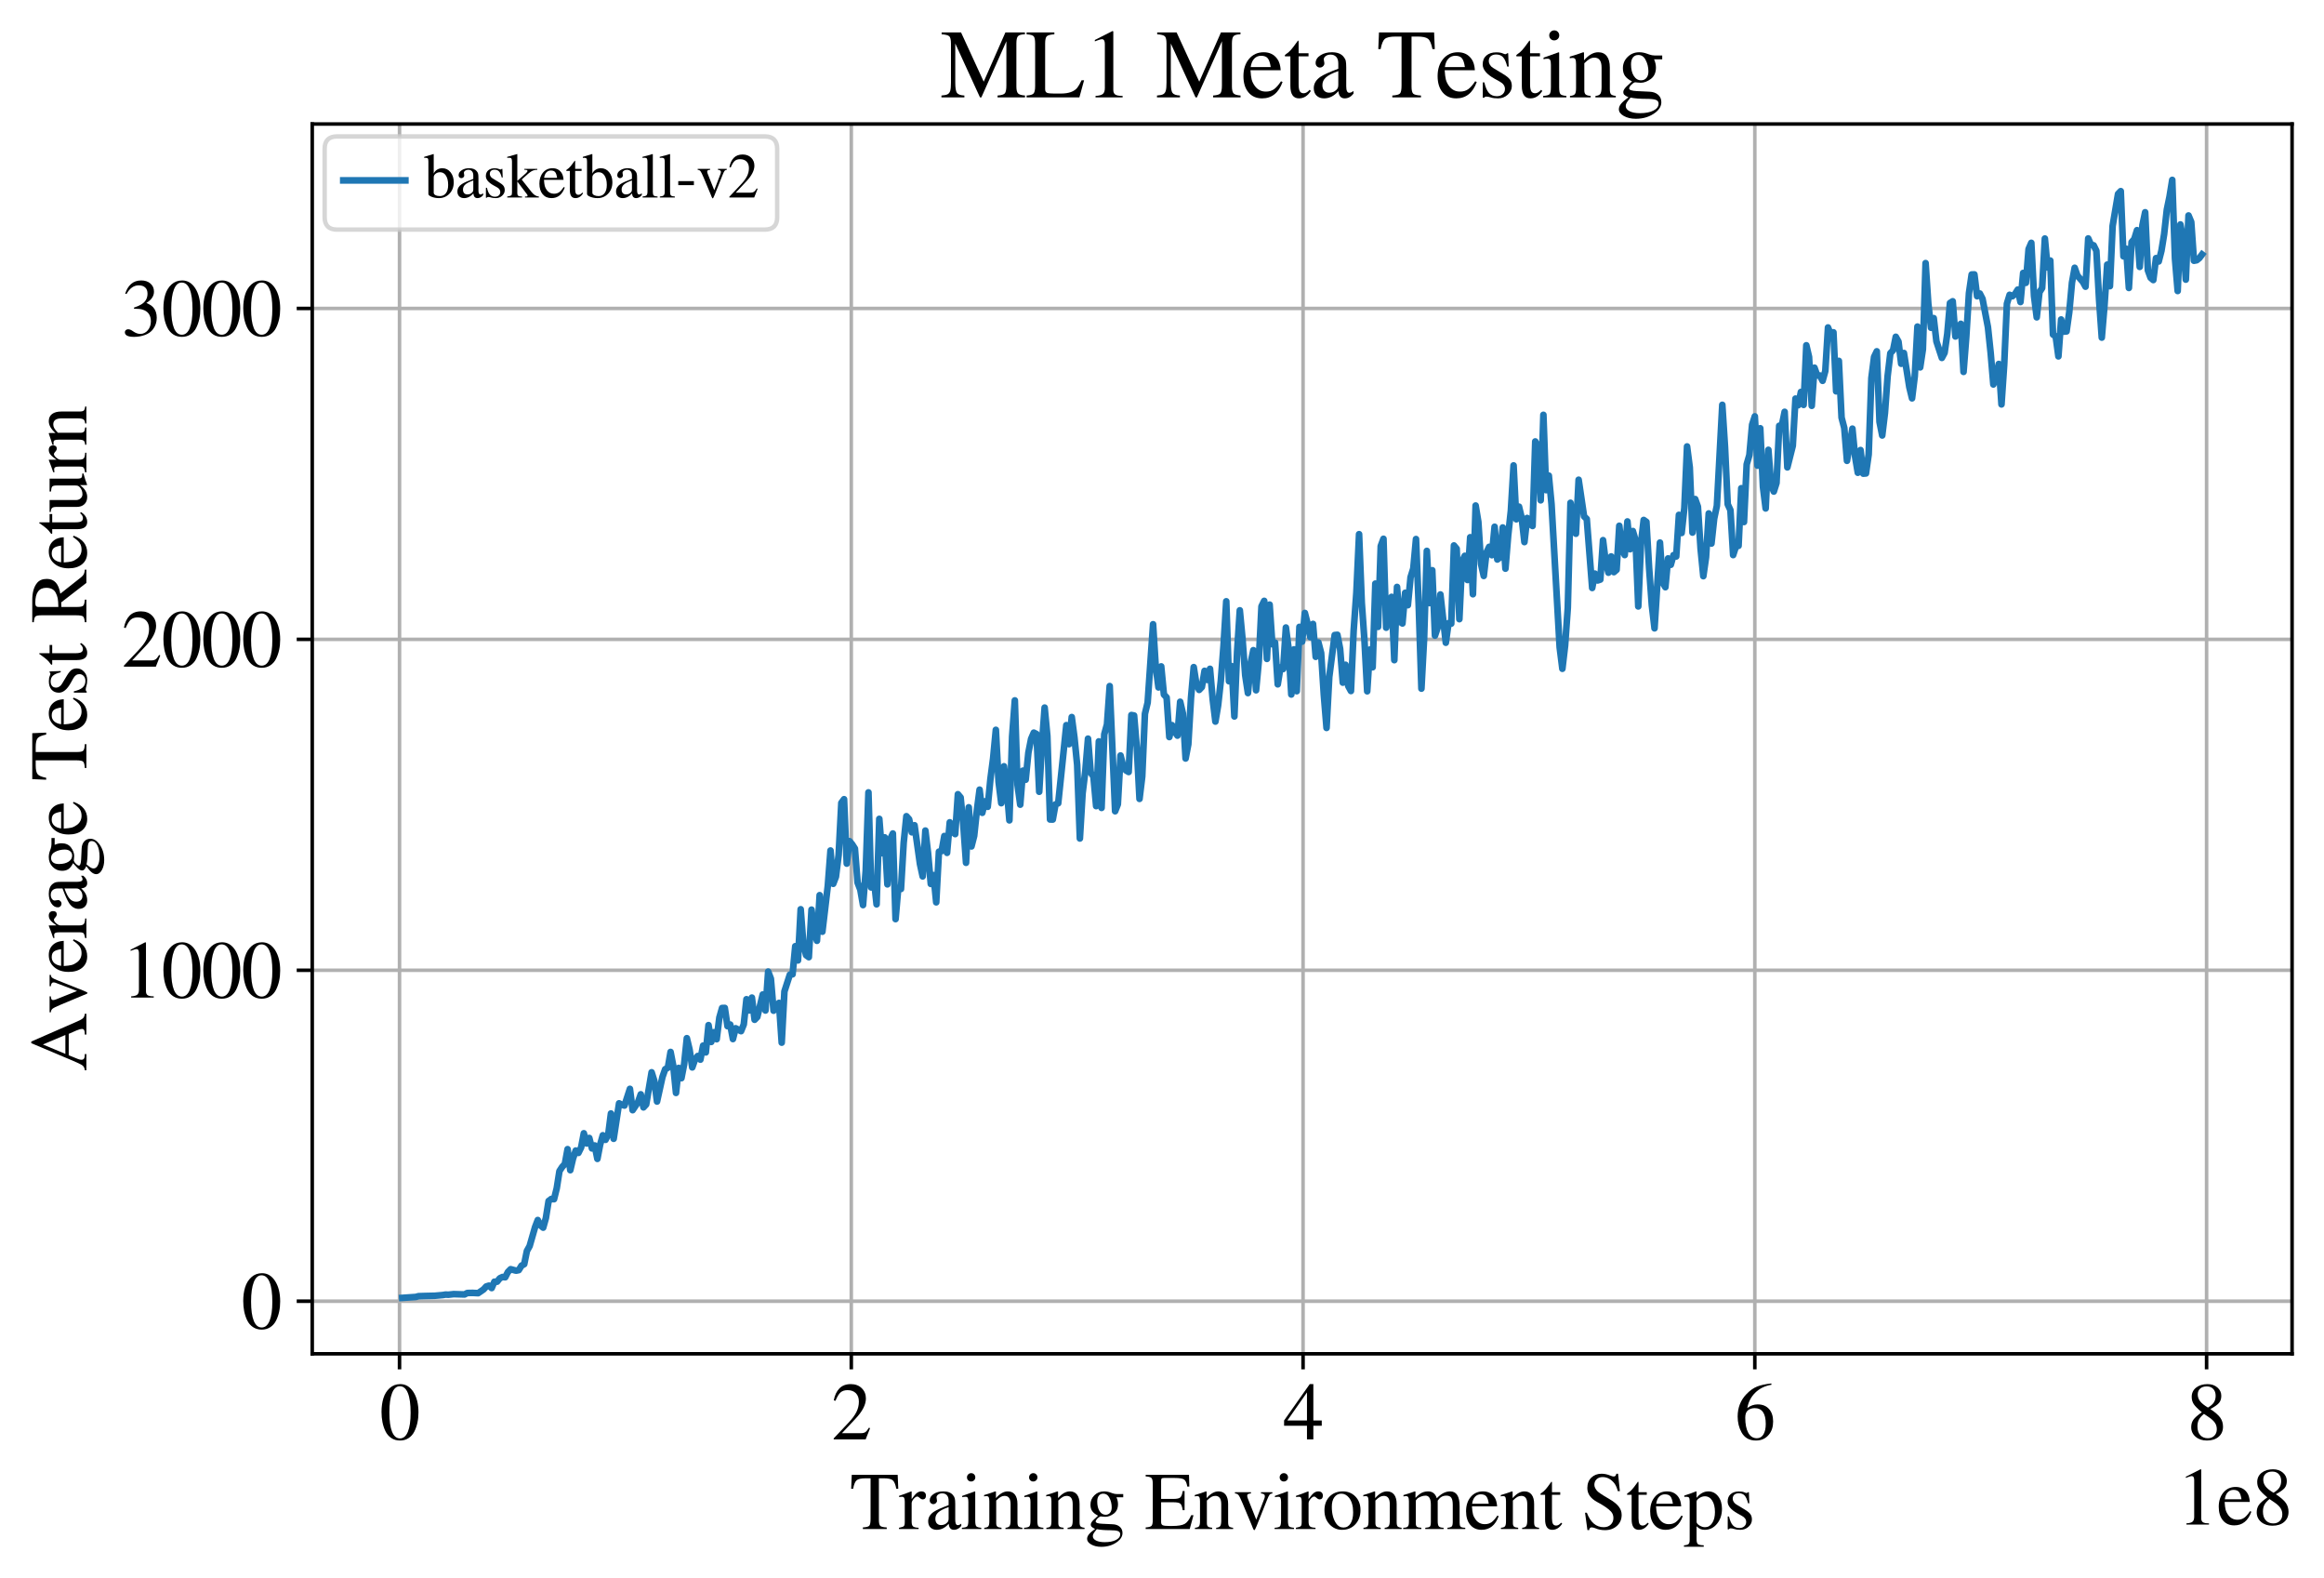<?xml version="1.0" encoding="utf-8" standalone="no"?>
<!DOCTYPE svg PUBLIC "-//W3C//DTD SVG 1.1//EN"
  "http://www.w3.org/Graphics/SVG/1.1/DTD/svg11.dtd">
<svg xmlns:xlink="http://www.w3.org/1999/xlink" width="524pt" height="355.769pt" viewBox="0 0 524 355.769" xmlns="http://www.w3.org/2000/svg" version="1.1">
 <defs>
  <style type="text/css">*{stroke-linejoin: round; stroke-linecap: butt}</style>
 </defs>
 <g id="figure_1">
  <g id="patch_1">
   <path d="M 0 355.769 
L 524 355.769 
L 524 0 
L 0 0 
z
" style="fill: #ffffff"/>
  </g>
  <g id="axes_1">
   <g id="patch_2">
    <path d="M 70.4 305.152 
L 516.8 305.152 
L 516.8 27.952 
L 70.4 27.952 
z
" style="fill: #ffffff"/>
   </g>
   <g id="matplotlib.axis_1">
    <g id="xtick_1">
     <g id="line2d_1">
      <path d="M 90.08 305.152 
L 90.08 27.952 
" clip-path="url(#p777e9ddb06)" style="fill: none; stroke: #b0b0b0; stroke-width: 0.8; stroke-linecap: square"/>
     </g>
     <g id="line2d_2">
      <defs>
       <path id="m7e230e35c8" d="M 0 0 
L 0 3.5 
" style="stroke: #000000; stroke-width: 0.8"/>
      </defs>
      <g>
       <use xlink:href="#m7e230e35c8" x="90.08" y="305.152" style="stroke: #000000; stroke-width: 0.8"/>
      </g>
     </g>
     <g id="text_1">
      <!-- 0 -->
      <g transform="translate(85.58 324.446)scale(0.18 -0.18)">
       <defs>
        <path id="STIXGeneral-Regular-30" d="M 3046 2112 
Q 3046 1683 2963 1302 
Q 2880 922 2717 602 
Q 2554 282 2266 96 
Q 1978 -90 1600 -90 
Q 1210 -90 915 108 
Q 621 307 461 640 
Q 301 973 227 1350 
Q 154 1728 154 2150 
Q 154 2746 301 3222 
Q 448 3699 790 4012 
Q 1133 4326 1626 4326 
Q 2253 4326 2649 3712 
Q 3046 3098 3046 2112 
z
M 2432 2080 
Q 2432 3091 2217 3625 
Q 2003 4160 1587 4160 
Q 1190 4160 979 3622 
Q 768 3085 768 2106 
Q 768 1120 979 598 
Q 1190 77 1600 77 
Q 2003 77 2217 598 
Q 2432 1120 2432 2080 
z
" transform="scale(0.016)"/>
       </defs>
       <use xlink:href="#STIXGeneral-Regular-30"/>
      </g>
     </g>
    </g>
    <g id="xtick_2">
     <g id="line2d_3">
      <path d="M 191.942 305.152 
L 191.942 27.952 
" clip-path="url(#p777e9ddb06)" style="fill: none; stroke: #b0b0b0; stroke-width: 0.8; stroke-linecap: square"/>
     </g>
     <g id="line2d_4">
      <g>
       <use xlink:href="#m7e230e35c8" x="191.942" y="305.152" style="stroke: #000000; stroke-width: 0.8"/>
      </g>
     </g>
     <g id="text_2">
      <!-- 2 -->
      <g transform="translate(187.442 324.446)scale(0.18 -0.18)">
       <defs>
        <path id="STIXGeneral-Regular-32" d="M 3034 877 
L 2688 0 
L 186 0 
L 186 77 
L 1325 1286 
Q 1773 1754 1965 2144 
Q 2157 2534 2157 2950 
Q 2157 3379 1920 3616 
Q 1683 3853 1267 3853 
Q 922 3853 720 3673 
Q 518 3494 326 3021 
L 192 3053 
Q 301 3648 630 3987 
Q 960 4326 1523 4326 
Q 2054 4326 2380 4006 
Q 2707 3686 2707 3200 
Q 2707 2477 1888 1613 
L 832 486 
L 2330 486 
Q 2541 486 2665 569 
Q 2790 653 2944 915 
L 3034 877 
z
" transform="scale(0.016)"/>
       </defs>
       <use xlink:href="#STIXGeneral-Regular-32"/>
      </g>
     </g>
    </g>
    <g id="xtick_3">
     <g id="line2d_5">
      <path d="M 293.804 305.152 
L 293.804 27.952 
" clip-path="url(#p777e9ddb06)" style="fill: none; stroke: #b0b0b0; stroke-width: 0.8; stroke-linecap: square"/>
     </g>
     <g id="line2d_6">
      <g>
       <use xlink:href="#m7e230e35c8" x="293.804" y="305.152" style="stroke: #000000; stroke-width: 0.8"/>
      </g>
     </g>
     <g id="text_3">
      <!-- 4 -->
      <g transform="translate(289.304 324.446)scale(0.18 -0.18)">
       <defs>
        <path id="STIXGeneral-Regular-34" d="M 3027 1069 
L 2368 1069 
L 2368 0 
L 1869 0 
L 1869 1069 
L 77 1069 
L 77 1478 
L 2086 4326 
L 2368 4326 
L 2368 1478 
L 3027 1478 
L 3027 1069 
z
M 1869 1478 
L 1869 3674 
L 333 1478 
L 1869 1478 
z
" transform="scale(0.016)"/>
       </defs>
       <use xlink:href="#STIXGeneral-Regular-34"/>
      </g>
     </g>
    </g>
    <g id="xtick_4">
     <g id="line2d_7">
      <path d="M 395.666 305.152 
L 395.666 27.952 
" clip-path="url(#p777e9ddb06)" style="fill: none; stroke: #b0b0b0; stroke-width: 0.8; stroke-linecap: square"/>
     </g>
     <g id="line2d_8">
      <g>
       <use xlink:href="#m7e230e35c8" x="395.666" y="305.152" style="stroke: #000000; stroke-width: 0.8"/>
      </g>
     </g>
     <g id="text_4">
      <!-- 6 -->
      <g transform="translate(391.166 324.446)scale(0.18 -0.18)">
       <defs>
        <path id="STIXGeneral-Regular-36" d="M 2854 4378 
L 2867 4275 
Q 2112 4154 1606 3664 
Q 1101 3174 973 2451 
Q 1344 2739 1786 2739 
Q 2349 2739 2672 2380 
Q 2995 2022 2995 1402 
Q 2995 774 2669 378 
Q 2291 -90 1651 -90 
Q 870 -90 518 557 
Q 218 1107 218 1786 
Q 218 2835 915 3552 
Q 1312 3962 1731 4131 
Q 2150 4301 2854 4378 
z
M 2419 1203 
Q 2419 2445 1555 2445 
Q 1235 2445 1024 2275 
Q 813 2106 813 1702 
Q 813 954 1046 522 
Q 1280 90 1722 90 
Q 2061 90 2240 394 
Q 2419 698 2419 1203 
z
" transform="scale(0.016)"/>
       </defs>
       <use xlink:href="#STIXGeneral-Regular-36"/>
      </g>
     </g>
    </g>
    <g id="xtick_5">
     <g id="line2d_9">
      <path d="M 497.528 305.152 
L 497.528 27.952 
" clip-path="url(#p777e9ddb06)" style="fill: none; stroke: #b0b0b0; stroke-width: 0.8; stroke-linecap: square"/>
     </g>
     <g id="line2d_10">
      <g>
       <use xlink:href="#m7e230e35c8" x="497.528" y="305.152" style="stroke: #000000; stroke-width: 0.8"/>
      </g>
     </g>
     <g id="text_5">
      <!-- 8 -->
      <g transform="translate(493.028 324.446)scale(0.18 -0.18)">
       <defs>
        <path id="STIXGeneral-Regular-38" d="M 2848 992 
Q 2848 499 2505 204 
Q 2163 -90 1587 -90 
Q 1050 -90 704 204 
Q 358 499 358 954 
Q 358 1293 524 1533 
Q 691 1773 1190 2125 
Q 710 2522 553 2765 
Q 397 3008 397 3328 
Q 397 3782 745 4054 
Q 1094 4326 1638 4326 
Q 2106 4326 2410 4060 
Q 2714 3795 2714 3411 
Q 2714 3059 2531 2848 
Q 2349 2637 1856 2374 
Q 2432 1990 2640 1689 
Q 2848 1389 2848 992 
z
M 2272 3411 
Q 2272 3744 2086 3945 
Q 1901 4147 1574 4147 
Q 1248 4147 1059 3977 
Q 870 3808 870 3513 
Q 870 3219 1059 2979 
Q 1248 2739 1670 2490 
Q 1997 2682 2134 2896 
Q 2272 3110 2272 3411 
z
M 1734 1741 
L 1357 1997 
Q 1075 1766 960 1545 
Q 845 1325 845 1011 
Q 845 576 1065 333 
Q 1286 90 1658 90 
Q 1971 90 2166 285 
Q 2362 480 2362 794 
Q 2362 1082 2214 1299 
Q 2067 1517 1734 1741 
z
" transform="scale(0.016)"/>
       </defs>
       <use xlink:href="#STIXGeneral-Regular-38"/>
      </g>
     </g>
    </g>
    <g id="text_6">
     <!-- Training Environment Steps -->
     <g transform="translate(191.605 344.646)scale(0.18 -0.18)">
      <defs>
       <path id="STIXGeneral-Regular-54" d="M 3795 3149 
L 3642 3149 
Q 3539 3674 3353 3821 
Q 3168 3968 2656 3968 
L 2278 3968 
L 2278 710 
Q 2278 346 2387 243 
Q 2496 141 2893 122 
L 2893 0 
L 1024 0 
L 1024 122 
Q 1427 147 1526 256 
Q 1626 365 1626 787 
L 1626 3968 
L 1242 3968 
Q 723 3968 540 3817 
Q 358 3667 262 3149 
L 109 3149 
L 154 4237 
L 3750 4237 
L 3795 3149 
z
" transform="scale(0.016)"/>
       <path id="STIXGeneral-Regular-72" d="M 1024 2931 
L 1024 2342 
Q 1267 2688 1430 2816 
Q 1594 2944 1792 2944 
Q 1958 2944 2051 2854 
Q 2144 2765 2144 2605 
Q 2144 2470 2077 2393 
Q 2010 2317 1894 2317 
Q 1773 2317 1638 2445 
Q 1536 2541 1472 2541 
Q 1338 2541 1181 2355 
Q 1024 2170 1024 2016 
L 1024 576 
Q 1024 301 1133 205 
Q 1242 109 1568 96 
L 1568 0 
L 32 0 
L 32 96 
Q 339 154 412 224 
Q 486 294 486 538 
L 486 2138 
Q 486 2349 438 2435 
Q 390 2522 269 2522 
Q 166 2522 45 2496 
L 45 2598 
Q 448 2726 992 2944 
L 1024 2931 
z
" transform="scale(0.016)"/>
       <path id="STIXGeneral-Regular-61" d="M 2829 422 
L 2829 243 
Q 2586 -64 2253 -64 
Q 1888 -64 1843 403 
L 1837 403 
Q 1427 -64 909 -64 
Q 608 -64 422 112 
Q 237 288 237 602 
Q 237 1050 685 1350 
Q 992 1555 1837 1869 
L 1837 2214 
Q 1837 2502 1699 2646 
Q 1562 2790 1338 2790 
Q 1146 2790 1018 2697 
Q 890 2605 890 2477 
Q 890 2419 909 2348 
Q 928 2278 928 2208 
Q 928 2112 841 2029 
Q 755 1946 634 1946 
Q 525 1946 441 2029 
Q 358 2112 358 2240 
Q 358 2547 685 2752 
Q 986 2944 1421 2944 
Q 1939 2944 2176 2656 
Q 2291 2522 2323 2384 
Q 2355 2246 2355 1946 
L 2355 723 
Q 2355 301 2554 301 
Q 2682 301 2829 422 
z
M 1837 813 
L 1837 1715 
Q 1248 1510 1018 1293 
Q 800 1094 800 800 
Q 800 557 921 432 
Q 1043 307 1242 307 
Q 1453 307 1613 410 
Q 1747 506 1792 589 
Q 1837 672 1837 813 
z
" transform="scale(0.016)"/>
       <path id="STIXGeneral-Regular-69" d="M 1152 4045 
Q 1152 3904 1056 3811 
Q 960 3718 819 3718 
Q 685 3718 592 3811 
Q 499 3904 499 4045 
Q 499 4179 595 4275 
Q 691 4371 826 4371 
Q 966 4371 1059 4275 
Q 1152 4179 1152 4045 
z
M 1619 0 
L 102 0 
L 102 96 
Q 435 115 521 211 
Q 608 307 608 666 
L 608 2118 
Q 608 2342 563 2432 
Q 518 2522 397 2522 
Q 243 2522 128 2490 
L 128 2592 
L 1120 2944 
L 1146 2918 
L 1146 672 
Q 1146 314 1226 218 
Q 1306 122 1619 96 
L 1619 0 
z
" transform="scale(0.016)"/>
       <path id="STIXGeneral-Regular-6e" d="M 3104 0 
L 1773 0 
L 1779 96 
Q 2016 115 2096 233 
Q 2176 352 2176 672 
L 2176 1946 
Q 2176 2592 1709 2592 
Q 1549 2592 1408 2515 
Q 1267 2438 1050 2227 
L 1050 461 
Q 1050 269 1136 192 
Q 1222 115 1466 96 
L 1466 0 
L 115 0 
L 115 96 
Q 358 115 435 214 
Q 512 314 512 602 
L 512 2157 
Q 512 2394 467 2483 
Q 422 2573 288 2573 
Q 160 2573 102 2547 
L 102 2656 
Q 550 2784 979 2944 
L 1030 2925 
L 1030 2426 
L 1037 2426 
Q 1491 2944 1958 2944 
Q 2323 2944 2518 2688 
Q 2714 2432 2714 1958 
L 2714 544 
Q 2714 288 2790 205 
Q 2867 122 3104 96 
L 3104 0 
z
" transform="scale(0.016)"/>
       <path id="STIXGeneral-Regular-67" d="M 3008 2483 
L 2477 2483 
Q 2598 2208 2598 1946 
Q 2598 1453 2265 1203 
Q 1933 954 1600 954 
Q 1530 954 1357 973 
L 1235 986 
Q 1107 947 979 812 
Q 851 678 851 582 
Q 851 435 1350 410 
L 2176 371 
Q 2528 358 2739 172 
Q 2950 -13 2950 -314 
Q 2950 -685 2566 -986 
Q 2035 -1395 1286 -1395 
Q 826 -1395 502 -1212 
Q 179 -1030 179 -774 
Q 179 -595 320 -419 
Q 461 -243 806 6 
Q 602 102 534 172 
Q 467 243 467 346 
Q 467 531 762 787 
Q 909 915 1037 1043 
Q 717 1203 579 1401 
Q 442 1600 442 1901 
Q 442 2336 752 2640 
Q 1062 2944 1510 2944 
Q 1766 2944 2022 2848 
L 2163 2797 
Q 2349 2733 2515 2733 
L 3008 2733 
L 3008 2483 
z
M 973 2163 
L 973 2144 
Q 973 1683 1155 1398 
Q 1338 1114 1632 1114 
Q 1850 1114 1978 1270 
Q 2106 1427 2106 1690 
Q 2106 2112 1914 2464 
Q 1754 2765 1446 2765 
Q 1222 2765 1097 2605 
Q 973 2445 973 2163 
z
M 2771 -410 
Q 2771 -230 2595 -163 
Q 2419 -96 1978 -96 
Q 1344 -96 941 -13 
Q 749 -243 688 -348 
Q 627 -454 627 -563 
Q 627 -774 880 -902 
Q 1133 -1030 1555 -1030 
Q 2099 -1030 2435 -860 
Q 2771 -691 2771 -410 
z
" transform="scale(0.016)"/>
       <path id="STIXGeneral-Regular-20" transform="scale(0.016)"/>
       <path id="STIXGeneral-Regular-45" d="M 3821 1082 
L 3526 0 
L 77 0 
L 77 122 
Q 442 147 538 252 
Q 634 358 634 730 
L 634 3520 
Q 634 3878 534 3987 
Q 435 4096 77 4115 
L 77 4237 
L 3469 4237 
L 3494 3322 
L 3334 3322 
Q 3264 3750 3085 3872 
Q 2906 3994 2349 3994 
L 1510 3994 
Q 1370 3994 1328 3952 
Q 1286 3910 1286 3763 
L 1286 2355 
L 2253 2355 
Q 2656 2355 2787 2470 
Q 2918 2586 2976 2970 
L 3123 2970 
L 3123 1472 
L 2976 1472 
Q 2918 1875 2790 1984 
Q 2662 2093 2253 2093 
L 1286 2093 
L 1286 538 
Q 1286 346 1420 291 
Q 1555 237 1933 237 
L 2163 237 
Q 2848 237 3136 403 
Q 3424 570 3642 1082 
L 3821 1082 
z
" transform="scale(0.016)"/>
       <path id="STIXGeneral-Regular-76" d="M 3053 2880 
L 3053 2784 
Q 2906 2771 2835 2688 
Q 2765 2605 2637 2285 
L 1818 230 
Q 1690 -90 1638 -90 
Q 1587 -90 1523 77 
Q 1510 96 1497 141 
Q 1485 186 1472 211 
L 704 2048 
Q 499 2534 403 2652 
Q 307 2771 122 2784 
L 122 2880 
L 1376 2880 
L 1376 2784 
Q 1210 2771 1146 2732 
Q 1082 2694 1082 2611 
Q 1082 2509 1139 2368 
L 1792 730 
L 2426 2387 
Q 2464 2483 2464 2579 
Q 2464 2758 2163 2784 
L 2163 2880 
L 3053 2880 
z
" transform="scale(0.016)"/>
       <path id="STIXGeneral-Regular-6f" d="M 3008 1478 
Q 3008 806 2608 371 
Q 2208 -64 1568 -64 
Q 979 -64 582 368 
Q 186 800 186 1459 
Q 186 2125 582 2534 
Q 979 2944 1626 2944 
Q 2221 2944 2614 2537 
Q 3008 2131 3008 1478 
z
M 2432 1306 
Q 2432 2035 2112 2445 
Q 1856 2765 1504 2765 
Q 1171 2765 966 2493 
Q 762 2221 762 1747 
Q 762 928 1101 435 
Q 1318 115 1677 115 
Q 2029 115 2230 432 
Q 2432 749 2432 1306 
z
" transform="scale(0.016)"/>
       <path id="STIXGeneral-Regular-6d" d="M 4960 0 
L 3565 0 
L 3565 96 
Q 3834 122 3907 208 
Q 3981 294 3981 576 
L 3981 1894 
Q 3981 2278 3869 2444 
Q 3757 2611 3488 2611 
Q 3264 2611 3107 2521 
Q 2950 2432 2803 2221 
L 2803 608 
Q 2803 301 2896 201 
Q 2989 102 3264 96 
L 3264 0 
L 1830 0 
L 1830 96 
Q 2112 115 2189 188 
Q 2266 262 2266 550 
L 2266 1901 
Q 2266 2611 1850 2611 
Q 1670 2611 1468 2531 
Q 1267 2451 1171 2336 
Q 1088 2240 1088 2227 
L 1088 448 
Q 1088 243 1177 176 
Q 1267 109 1523 96 
L 1523 0 
L 102 0 
L 102 96 
Q 371 102 460 195 
Q 550 288 550 563 
L 550 2150 
Q 550 2387 499 2480 
Q 448 2573 326 2573 
Q 230 2573 122 2547 
L 122 2656 
Q 557 2778 1011 2944 
L 1062 2925 
L 1062 2451 
L 1075 2451 
Q 1363 2752 1584 2848 
Q 1805 2944 2054 2944 
Q 2560 2944 2733 2406 
Q 3232 2944 3776 2944 
Q 4518 2944 4518 1792 
L 4518 493 
Q 4518 282 4582 202 
Q 4646 122 4794 109 
L 4960 96 
L 4960 0 
z
" transform="scale(0.016)"/>
       <path id="STIXGeneral-Regular-65" d="M 2611 1050 
L 2714 1005 
Q 2330 -64 1376 -64 
Q 813 -64 486 329 
Q 160 723 160 1389 
Q 160 2074 525 2509 
Q 890 2944 1485 2944 
Q 2061 2944 2374 2502 
Q 2560 2246 2592 1773 
L 621 1773 
Q 646 1370 700 1158 
Q 755 947 915 730 
Q 1184 378 1626 378 
Q 1939 378 2153 531 
Q 2368 685 2611 1050 
z
M 634 1978 
L 1939 1978 
Q 1882 2381 1750 2547 
Q 1619 2714 1312 2714 
Q 1043 2714 864 2525 
Q 685 2336 634 1978 
z
" transform="scale(0.016)"/>
       <path id="STIXGeneral-Regular-74" d="M 1702 493 
L 1786 422 
Q 1478 -64 1011 -64 
Q 448 -64 448 749 
L 448 2675 
L 109 2675 
Q 83 2694 83 2720 
Q 83 2771 192 2842 
Q 435 2982 813 3526 
Q 826 3546 874 3606 
Q 922 3667 941 3706 
Q 986 3706 986 3622 
L 986 2880 
L 1632 2880 
L 1632 2675 
L 986 2675 
L 986 845 
Q 986 538 1062 403 
Q 1139 269 1318 269 
Q 1510 269 1702 493 
z
" transform="scale(0.016)"/>
       <path id="STIXGeneral-Regular-53" d="M 3002 2963 
L 2842 2963 
Q 2733 3360 2579 3565 
Q 2189 4064 1651 4064 
Q 1357 4064 1181 3894 
Q 1005 3725 1005 3456 
Q 1005 3328 1069 3206 
Q 1133 3085 1206 2998 
Q 1280 2912 1465 2784 
Q 1651 2656 1766 2589 
Q 1882 2522 2150 2362 
Q 2669 2061 2905 1763 
Q 3142 1466 3142 1107 
Q 3142 576 2771 243 
Q 2400 -90 1837 -90 
Q 1421 -90 1082 58 
Q 915 128 781 128 
Q 704 128 653 70 
Q 602 13 602 -83 
L 461 -83 
L 275 1274 
L 416 1274 
Q 845 141 1734 141 
Q 2074 141 2285 342 
Q 2496 544 2496 858 
Q 2496 1158 2310 1363 
Q 2003 1696 1235 2106 
Q 454 2522 454 3206 
Q 454 3718 768 4022 
Q 1082 4326 1568 4326 
Q 1907 4326 2240 4186 
Q 2413 4109 2522 4109 
Q 2688 4109 2726 4326 
L 2861 4326 
L 3002 2963 
z
" transform="scale(0.016)"/>
       <path id="STIXGeneral-Regular-70" d="M 1018 2931 
L 1018 2438 
Q 1421 2944 1939 2944 
Q 2406 2944 2707 2560 
Q 3008 2176 3008 1581 
Q 3008 883 2621 409 
Q 2234 -64 1664 -64 
Q 1466 -64 1328 -6 
Q 1190 51 1018 211 
L 1018 -794 
Q 1018 -1094 1120 -1180 
Q 1222 -1267 1581 -1274 
L 1581 -1389 
L 32 -1389 
L 32 -1280 
Q 314 -1254 397 -1171 
Q 480 -1088 480 -838 
L 480 2157 
Q 480 2381 429 2451 
Q 378 2522 218 2522 
Q 115 2522 58 2515 
L 58 2618 
Q 506 2752 979 2944 
L 1018 2931 
z
M 1018 2138 
L 1018 563 
Q 1018 422 1238 281 
Q 1459 141 1683 141 
Q 2029 141 2243 467 
Q 2458 794 2458 1325 
Q 2458 1888 2243 2224 
Q 2029 2560 1670 2560 
Q 1446 2560 1232 2419 
Q 1018 2278 1018 2138 
z
" transform="scale(0.016)"/>
       <path id="STIXGeneral-Regular-73" d="M 998 1926 
L 1664 1523 
Q 1984 1331 2105 1164 
Q 2227 998 2227 736 
Q 2227 416 1961 176 
Q 1696 -64 1331 -64 
Q 1030 -64 864 -6 
Q 691 51 570 51 
Q 461 51 416 -26 
L 333 -26 
L 333 979 
L 435 979 
Q 538 512 730 294 
Q 922 77 1248 77 
Q 1485 77 1632 211 
Q 1779 346 1779 550 
Q 1779 845 1440 1030 
L 1094 1222 
Q 326 1651 326 2150 
Q 326 2522 566 2730 
Q 806 2938 1210 2938 
Q 1491 2938 1638 2867 
Q 1754 2816 1818 2816 
Q 1862 2816 1920 2880 
L 1990 2880 
L 2022 2010 
L 1926 2010 
Q 1818 2445 1654 2621 
Q 1491 2797 1203 2797 
Q 986 2797 854 2688 
Q 723 2579 723 2362 
Q 723 2253 796 2128 
Q 870 2003 998 1926 
z
" transform="scale(0.016)"/>
      </defs>
      <use xlink:href="#STIXGeneral-Regular-54"/>
      <use xlink:href="#STIXGeneral-Regular-72" x="61.1"/>
      <use xlink:href="#STIXGeneral-Regular-61" x="94.4"/>
      <use xlink:href="#STIXGeneral-Regular-69" x="138.8"/>
      <use xlink:href="#STIXGeneral-Regular-6e" x="166.6"/>
      <use xlink:href="#STIXGeneral-Regular-69" x="216.6"/>
      <use xlink:href="#STIXGeneral-Regular-6e" x="244.4"/>
      <use xlink:href="#STIXGeneral-Regular-67" x="294.4"/>
      <use xlink:href="#STIXGeneral-Regular-20" x="344.4"/>
      <use xlink:href="#STIXGeneral-Regular-45" x="369.4"/>
      <use xlink:href="#STIXGeneral-Regular-6e" x="430.5"/>
      <use xlink:href="#STIXGeneral-Regular-76" x="480.5"/>
      <use xlink:href="#STIXGeneral-Regular-69" x="530.5"/>
      <use xlink:href="#STIXGeneral-Regular-72" x="558.3"/>
      <use xlink:href="#STIXGeneral-Regular-6f" x="591.6"/>
      <use xlink:href="#STIXGeneral-Regular-6e" x="641.6"/>
      <use xlink:href="#STIXGeneral-Regular-6d" x="691.6"/>
      <use xlink:href="#STIXGeneral-Regular-65" x="769.4"/>
      <use xlink:href="#STIXGeneral-Regular-6e" x="813.8"/>
      <use xlink:href="#STIXGeneral-Regular-74" x="863.8"/>
      <use xlink:href="#STIXGeneral-Regular-20" x="891.6"/>
      <use xlink:href="#STIXGeneral-Regular-53" x="916.6"/>
      <use xlink:href="#STIXGeneral-Regular-74" x="972.2"/>
      <use xlink:href="#STIXGeneral-Regular-65" x="1000"/>
      <use xlink:href="#STIXGeneral-Regular-70" x="1044.4"/>
      <use xlink:href="#STIXGeneral-Regular-73" x="1094.4"/>
     </g>
    </g>
    <g id="text_7">
     <!-- 1e8 -->
     <g transform="translate(490.807 343.646)scale(0.18 -0.18)">
      <defs>
       <path id="STIXGeneral-Regular-31" d="M 2522 0 
L 755 0 
L 755 96 
Q 1107 115 1235 227 
Q 1363 339 1363 608 
L 1363 3482 
Q 1363 3795 1171 3795 
Q 1082 3795 883 3718 
L 710 3654 
L 710 3744 
L 1856 4326 
L 1914 4307 
L 1914 486 
Q 1914 275 2042 185 
Q 2170 96 2522 96 
L 2522 0 
z
" transform="scale(0.016)"/>
      </defs>
      <use xlink:href="#STIXGeneral-Regular-31"/>
      <use xlink:href="#STIXGeneral-Regular-65" x="50"/>
      <use xlink:href="#STIXGeneral-Regular-38" x="94.4"/>
     </g>
    </g>
   </g>
   <g id="matplotlib.axis_2">
    <g id="ytick_1">
     <g id="line2d_11">
      <path d="M 70.4 293.298 
L 516.8 293.298 
" clip-path="url(#p777e9ddb06)" style="fill: none; stroke: #b0b0b0; stroke-width: 0.8; stroke-linecap: square"/>
     </g>
     <g id="line2d_12">
      <defs>
       <path id="ma3138efd29" d="M 0 0 
L -3.5 0 
" style="stroke: #000000; stroke-width: 0.8"/>
      </defs>
      <g>
       <use xlink:href="#ma3138efd29" x="70.4" y="293.298" style="stroke: #000000; stroke-width: 0.8"/>
      </g>
     </g>
     <g id="text_8">
      <!-- 0 -->
      <g transform="translate(54.4 299.444)scale(0.18 -0.18)">
       <use xlink:href="#STIXGeneral-Regular-30"/>
      </g>
     </g>
    </g>
    <g id="ytick_2">
     <g id="line2d_13">
      <path d="M 70.4 218.707 
L 516.8 218.707 
" clip-path="url(#p777e9ddb06)" style="fill: none; stroke: #b0b0b0; stroke-width: 0.8; stroke-linecap: square"/>
     </g>
     <g id="line2d_14">
      <g>
       <use xlink:href="#ma3138efd29" x="70.4" y="218.707" style="stroke: #000000; stroke-width: 0.8"/>
      </g>
     </g>
     <g id="text_9">
      <!-- 1000 -->
      <g transform="translate(27.4 224.854)scale(0.18 -0.18)">
       <use xlink:href="#STIXGeneral-Regular-31"/>
       <use xlink:href="#STIXGeneral-Regular-30" x="50"/>
       <use xlink:href="#STIXGeneral-Regular-30" x="100"/>
       <use xlink:href="#STIXGeneral-Regular-30" x="150"/>
      </g>
     </g>
    </g>
    <g id="ytick_3">
     <g id="line2d_15">
      <path d="M 70.4 144.116 
L 516.8 144.116 
" clip-path="url(#p777e9ddb06)" style="fill: none; stroke: #b0b0b0; stroke-width: 0.8; stroke-linecap: square"/>
     </g>
     <g id="line2d_16">
      <g>
       <use xlink:href="#ma3138efd29" x="70.4" y="144.116" style="stroke: #000000; stroke-width: 0.8"/>
      </g>
     </g>
     <g id="text_10">
      <!-- 2000 -->
      <g transform="translate(27.4 150.263)scale(0.18 -0.18)">
       <use xlink:href="#STIXGeneral-Regular-32"/>
       <use xlink:href="#STIXGeneral-Regular-30" x="50"/>
       <use xlink:href="#STIXGeneral-Regular-30" x="100"/>
       <use xlink:href="#STIXGeneral-Regular-30" x="150"/>
      </g>
     </g>
    </g>
    <g id="ytick_4">
     <g id="line2d_17">
      <path d="M 70.4 69.525 
L 516.8 69.525 
" clip-path="url(#p777e9ddb06)" style="fill: none; stroke: #b0b0b0; stroke-width: 0.8; stroke-linecap: square"/>
     </g>
     <g id="line2d_18">
      <g>
       <use xlink:href="#ma3138efd29" x="70.4" y="69.525" style="stroke: #000000; stroke-width: 0.8"/>
      </g>
     </g>
     <g id="text_11">
      <!-- 3000 -->
      <g transform="translate(27.4 75.672)scale(0.18 -0.18)">
       <defs>
        <path id="STIXGeneral-Regular-33" d="M 390 3264 
L 288 3290 
Q 435 3770 748 4048 
Q 1062 4326 1542 4326 
Q 1990 4326 2265 4083 
Q 2541 3840 2541 3450 
Q 2541 2925 1946 2566 
Q 2298 2413 2477 2227 
Q 2758 1914 2758 1402 
Q 2758 890 2464 506 
Q 2246 211 1840 60 
Q 1434 -90 979 -90 
Q 262 -90 262 275 
Q 262 378 339 442 
Q 416 506 525 506 
Q 685 506 915 339 
Q 1197 141 1466 141 
Q 1818 141 2058 425 
Q 2298 710 2298 1120 
Q 2298 1856 1632 2048 
Q 1434 2112 979 2112 
L 979 2202 
Q 1338 2323 1517 2432 
Q 2035 2726 2035 3290 
Q 2035 3610 1852 3776 
Q 1670 3942 1344 3942 
Q 768 3942 390 3264 
z
" transform="scale(0.016)"/>
       </defs>
       <use xlink:href="#STIXGeneral-Regular-33"/>
       <use xlink:href="#STIXGeneral-Regular-30" x="50"/>
       <use xlink:href="#STIXGeneral-Regular-30" x="100"/>
       <use xlink:href="#STIXGeneral-Regular-30" x="150"/>
      </g>
     </g>
    </g>
    <g id="text_12">
     <!-- Average Test Return -->
     <g transform="translate(19.477 241.533)rotate(-90)scale(0.18 -0.18)">
      <defs>
       <path id="STIXGeneral-Regular-41" d="M 4525 0 
L 2893 0 
L 2893 122 
Q 3149 122 3245 179 
Q 3334 224 3334 333 
Q 3334 499 3213 781 
L 2950 1382 
L 1274 1382 
L 979 653 
Q 922 506 922 384 
Q 922 237 1027 179 
Q 1133 122 1370 122 
L 1370 0 
L 96 0 
L 96 122 
Q 365 147 486 316 
Q 608 486 902 1190 
L 2221 4314 
L 2349 4314 
L 3923 710 
Q 4064 378 4176 262 
Q 4288 147 4525 122 
L 4525 0 
z
M 2861 1645 
L 2118 3405 
L 1382 1645 
L 2861 1645 
z
" transform="scale(0.016)"/>
       <path id="STIXGeneral-Regular-52" d="M 4224 0 
L 3187 0 
L 1664 1971 
L 1306 1958 
L 1306 717 
Q 1306 352 1405 249 
Q 1504 147 1875 122 
L 1875 0 
L 109 0 
L 109 122 
Q 474 154 563 262 
Q 653 371 653 794 
L 653 3526 
Q 653 3885 563 3987 
Q 474 4090 109 4115 
L 109 4237 
L 1850 4237 
Q 2726 4237 3187 3859 
Q 3501 3603 3501 3091 
Q 3501 2221 2342 2042 
L 3622 422 
Q 3757 256 3878 198 
Q 4000 141 4224 122 
L 4224 0 
z
M 1306 3731 
L 1306 2195 
Q 1766 2202 1990 2246 
Q 2214 2291 2438 2413 
Q 2803 2618 2803 3142 
Q 2803 4000 1632 4000 
Q 1459 4000 1382 3945 
Q 1306 3891 1306 3731 
z
" transform="scale(0.016)"/>
       <path id="STIXGeneral-Regular-75" d="M 3072 320 
L 3072 230 
Q 2573 96 2195 -58 
L 2163 -38 
L 2163 486 
L 2150 486 
Q 1747 -64 1235 -64 
Q 870 -64 662 160 
Q 454 384 454 755 
L 454 2362 
Q 454 2598 371 2688 
Q 288 2778 58 2790 
L 58 2880 
L 992 2880 
L 992 813 
Q 992 595 1123 451 
Q 1254 307 1446 307 
Q 1760 307 1984 506 
Q 2067 582 2099 649 
Q 2131 717 2131 877 
L 2131 2355 
Q 2131 2605 2041 2678 
Q 1952 2752 1658 2771 
L 1658 2880 
L 2669 2880 
L 2669 685 
Q 2669 461 2742 390 
Q 2816 320 3034 320 
L 3072 320 
z
" transform="scale(0.016)"/>
      </defs>
      <use xlink:href="#STIXGeneral-Regular-41"/>
      <use xlink:href="#STIXGeneral-Regular-76" x="72.2"/>
      <use xlink:href="#STIXGeneral-Regular-65" x="122.2"/>
      <use xlink:href="#STIXGeneral-Regular-72" x="166.6"/>
      <use xlink:href="#STIXGeneral-Regular-61" x="199.9"/>
      <use xlink:href="#STIXGeneral-Regular-67" x="244.3"/>
      <use xlink:href="#STIXGeneral-Regular-65" x="294.3"/>
      <use xlink:href="#STIXGeneral-Regular-20" x="338.7"/>
      <use xlink:href="#STIXGeneral-Regular-54" x="363.7"/>
      <use xlink:href="#STIXGeneral-Regular-65" x="424.8"/>
      <use xlink:href="#STIXGeneral-Regular-73" x="469.2"/>
      <use xlink:href="#STIXGeneral-Regular-74" x="508.1"/>
      <use xlink:href="#STIXGeneral-Regular-20" x="535.9"/>
      <use xlink:href="#STIXGeneral-Regular-52" x="560.9"/>
      <use xlink:href="#STIXGeneral-Regular-65" x="627.6"/>
      <use xlink:href="#STIXGeneral-Regular-74" x="672"/>
      <use xlink:href="#STIXGeneral-Regular-75" x="699.8"/>
      <use xlink:href="#STIXGeneral-Regular-72" x="749.8"/>
      <use xlink:href="#STIXGeneral-Regular-6e" x="783.1"/>
     </g>
    </g>
   </g>
   <g id="line2d_19">
    <path d="M 90.691 292.552 
L 93.747 292.343 
L 94.358 292.172 
L 95.58 292.131 
L 98.025 292.073 
L 99.858 291.91 
L 100.47 291.805 
L 101.081 291.836 
L 102.303 291.704 
L 104.748 291.776 
L 105.359 291.449 
L 106.581 291.427 
L 107.804 291.488 
L 109.026 290.653 
L 109.637 289.983 
L 110.248 289.793 
L 110.86 290.335 
L 111.471 288.902 
L 112.082 288.905 
L 112.693 288.134 
L 113.304 287.845 
L 113.915 287.903 
L 114.527 286.705 
L 115.138 286.087 
L 116.36 286.415 
L 116.971 286.288 
L 117.582 285.289 
L 118.194 284.953 
L 118.805 281.967 
L 119.416 280.873 
L 120.638 276.616 
L 121.25 275.004 
L 121.861 276.212 
L 122.472 276.722 
L 123.083 274.554 
L 123.694 270.719 
L 124.305 270.252 
L 124.917 270.306 
L 125.528 267.855 
L 126.139 263.972 
L 126.75 263.045 
L 127.361 262.366 
L 127.972 259.027 
L 128.584 263.769 
L 129.195 261.161 
L 129.806 259.344 
L 130.417 259.875 
L 131.028 258.646 
L 131.639 255.447 
L 132.251 257.738 
L 132.862 256.507 
L 133.473 258.862 
L 134.084 258.192 
L 134.695 261.219 
L 135.306 258.039 
L 135.918 255.898 
L 136.529 256.922 
L 137.14 255.714 
L 137.751 250.987 
L 138.362 256.686 
L 139.585 248.697 
L 140.196 249.018 
L 140.807 249.2 
L 142.029 245.437 
L 142.641 250.24 
L 143.863 248.409 
L 144.474 246.668 
L 145.085 249.611 
L 145.696 248.951 
L 146.919 241.7 
L 147.53 243.635 
L 148.141 248.293 
L 149.363 242.767 
L 149.975 241.015 
L 150.586 240.674 
L 151.197 237.115 
L 151.808 240.28 
L 152.419 246.351 
L 153.03 240.718 
L 153.642 243.03 
L 154.253 239.893 
L 154.864 234.014 
L 155.475 236.568 
L 156.086 240.6 
L 156.697 238.857 
L 157.309 238.034 
L 157.92 238.847 
L 158.531 235.689 
L 159.142 237.219 
L 159.753 231.071 
L 160.365 234.859 
L 160.976 232.67 
L 161.587 234.247 
L 162.198 229.368 
L 162.809 227.213 
L 163.42 227.192 
L 164.032 231.31 
L 164.643 230.939 
L 165.254 234.211 
L 165.865 231.778 
L 167.087 232.429 
L 167.699 230.916 
L 168.31 225.235 
L 168.921 227.766 
L 169.532 224.869 
L 170.143 229.862 
L 170.754 229.226 
L 171.977 224.166 
L 172.588 227.778 
L 173.199 218.999 
L 173.81 220.6 
L 174.421 227.817 
L 175.033 226.793 
L 175.644 226.062 
L 176.255 235.02 
L 176.866 223.48 
L 178.088 219.694 
L 178.7 219.611 
L 179.311 213.28 
L 179.922 216.485 
L 180.533 204.952 
L 181.144 212.909 
L 181.756 215.307 
L 182.367 215.752 
L 182.978 205.04 
L 183.589 210.235 
L 184.2 212.06 
L 184.811 201.775 
L 185.423 210.01 
L 186.645 199.708 
L 187.256 191.713 
L 187.867 199.217 
L 188.478 197.624 
L 189.09 192.707 
L 189.701 180.98 
L 190.312 180.149 
L 190.923 194.663 
L 191.534 189.6 
L 192.145 190.319 
L 192.757 191.28 
L 193.368 198.965 
L 193.979 200.538 
L 194.59 204.013 
L 195.201 196.256 
L 195.812 178.608 
L 196.424 200.034 
L 197.035 198.172 
L 197.646 203.841 
L 198.257 184.577 
L 198.868 192.317 
L 199.48 188.747 
L 200.091 199.34 
L 200.702 189.204 
L 201.313 187.876 
L 201.924 207.175 
L 202.535 200.154 
L 203.147 200.385 
L 203.758 189.932 
L 204.369 183.979 
L 204.98 184.66 
L 205.591 187.602 
L 206.202 186.019 
L 207.425 194.729 
L 208.036 197.544 
L 208.647 187.216 
L 209.258 192.374 
L 209.869 199.245 
L 210.481 197.248 
L 211.092 203.39 
L 211.703 191.973 
L 212.314 191.849 
L 212.925 188.44 
L 213.536 192.238 
L 214.148 185.353 
L 214.759 187.504 
L 215.37 188.009 
L 215.981 179.024 
L 216.592 179.753 
L 217.204 185.965 
L 217.815 194.48 
L 218.426 181.971 
L 219.037 190.79 
L 219.648 188.414 
L 220.259 182.666 
L 220.871 177.993 
L 221.482 183.214 
L 222.093 180.626 
L 222.704 181.861 
L 223.315 175.589 
L 223.926 170.911 
L 224.538 164.51 
L 225.149 176.193 
L 225.76 181.041 
L 226.371 172.724 
L 226.982 177.555 
L 227.593 184.913 
L 228.205 166.026 
L 228.816 157.874 
L 229.427 176.935 
L 230.038 181.377 
L 230.649 173.706 
L 231.26 175.757 
L 231.872 169.663 
L 232.483 166.563 
L 233.094 165.145 
L 233.705 165.459 
L 234.316 178.466 
L 234.927 167.877 
L 235.539 159.496 
L 236.15 165.914 
L 236.761 184.722 
L 237.372 184.728 
L 237.983 181.32 
L 238.595 181.068 
L 240.428 163.455 
L 241.039 167.739 
L 241.65 161.63 
L 242.262 166.286 
L 242.873 172.41 
L 243.484 189.002 
L 244.095 178.81 
L 244.706 173.825 
L 245.317 166.497 
L 245.929 174.139 
L 246.54 175.027 
L 247.151 181.703 
L 247.762 167.113 
L 248.373 182.111 
L 248.984 165.511 
L 249.596 163.288 
L 250.207 154.645 
L 251.429 182.859 
L 252.04 181.304 
L 252.651 170.291 
L 253.263 172.693 
L 253.874 173.657 
L 254.485 174.012 
L 255.096 161.173 
L 255.707 161.283 
L 256.319 168.528 
L 256.93 180.074 
L 257.541 175.027 
L 258.152 160.886 
L 258.763 158.375 
L 259.986 140.708 
L 260.597 150.409 
L 261.208 154.95 
L 261.819 150.213 
L 262.43 156.552 
L 263.041 157.213 
L 263.653 166.135 
L 264.264 163.454 
L 264.875 164.964 
L 265.486 165.816 
L 266.097 158.181 
L 266.708 160.809 
L 267.32 170.97 
L 267.931 167.759 
L 268.542 157.279 
L 269.153 150.375 
L 269.764 154.256 
L 270.375 155.51 
L 270.987 154.868 
L 271.598 151.21 
L 272.209 153.262 
L 272.82 150.757 
L 273.431 157.633 
L 274.042 162.648 
L 274.654 158.995 
L 275.265 153.43 
L 275.876 145.521 
L 276.487 135.537 
L 277.098 153.554 
L 277.71 150.153 
L 278.321 161.493 
L 278.932 146.962 
L 279.543 137.568 
L 280.154 144.003 
L 280.765 152.219 
L 281.377 156.227 
L 281.988 149.467 
L 282.599 146.558 
L 283.21 155.592 
L 283.821 149.094 
L 284.432 136.674 
L 285.044 135.439 
L 285.655 148.519 
L 286.266 136.286 
L 286.877 145.223 
L 287.488 144.843 
L 288.099 154.252 
L 288.711 150.418 
L 289.322 150.803 
L 289.933 141.45 
L 290.544 146.159 
L 291.155 156.544 
L 291.766 146.375 
L 292.378 155.802 
L 292.989 141.3 
L 293.6 144.631 
L 294.211 138.163 
L 294.822 140.539 
L 295.434 143.627 
L 296.045 140.635 
L 296.656 148.054 
L 297.267 144.812 
L 297.878 147.185 
L 298.489 156.661 
L 299.101 164.082 
L 299.712 152.577 
L 300.934 143.145 
L 301.545 143.084 
L 302.156 146.231 
L 302.768 153.872 
L 303.379 149.845 
L 303.99 154.631 
L 304.601 155.758 
L 305.212 142.144 
L 305.823 133.626 
L 306.435 120.408 
L 307.046 135.865 
L 307.657 144.482 
L 308.268 155.821 
L 308.879 146.411 
L 309.49 150.405 
L 310.102 131.549 
L 310.713 141.301 
L 311.324 123.094 
L 311.935 121.45 
L 312.546 141.491 
L 313.158 135.543 
L 313.769 134.534 
L 314.38 148.804 
L 314.991 132.3 
L 315.602 140.112 
L 316.213 140.532 
L 316.825 133.622 
L 317.436 136.415 
L 318.047 130.112 
L 318.658 128.158 
L 319.269 121.506 
L 319.88 136.393 
L 320.492 155.224 
L 321.103 143.799 
L 321.714 124.176 
L 322.325 135.938 
L 322.936 128.535 
L 323.547 143.279 
L 324.159 141.466 
L 324.77 133.995 
L 325.992 144.875 
L 326.603 140.469 
L 327.214 140.576 
L 327.826 122.95 
L 328.437 123.693 
L 329.048 139.564 
L 329.659 126.544 
L 330.27 125.286 
L 330.881 130.736 
L 331.493 121.097 
L 332.104 133.942 
L 332.715 113.95 
L 333.326 117.642 
L 333.937 127.151 
L 334.549 129.822 
L 335.16 124.531 
L 335.771 123.26 
L 336.382 125.147 
L 336.993 118.734 
L 337.604 126.114 
L 338.216 125.648 
L 338.827 118.897 
L 339.438 128.177 
L 340.049 120.738 
L 340.66 115.133 
L 341.271 104.909 
L 341.883 117.052 
L 342.494 114.205 
L 343.105 116.756 
L 343.716 122.189 
L 344.327 116.758 
L 344.938 118.098 
L 345.55 118.558 
L 346.161 99.505 
L 346.772 100.512 
L 347.383 112.775 
L 347.994 93.507 
L 348.605 110.477 
L 349.217 107.206 
L 349.828 113.65 
L 351.661 145.894 
L 352.273 150.749 
L 352.884 145.535 
L 353.495 137.006 
L 354.106 113.33 
L 354.717 117.789 
L 355.328 120.306 
L 355.94 108.137 
L 357.162 116.394 
L 357.773 116.986 
L 358.995 132.533 
L 359.607 129.297 
L 360.218 130.842 
L 360.829 130.64 
L 361.44 121.754 
L 362.051 126.751 
L 362.662 129.088 
L 363.274 125.422 
L 363.885 128.963 
L 364.496 128.438 
L 365.107 118.514 
L 365.718 123.863 
L 366.329 125.116 
L 366.941 117.536 
L 367.552 123.799 
L 368.163 119.7 
L 368.774 121.766 
L 369.385 136.693 
L 369.996 122.498 
L 370.608 117.203 
L 371.219 117.636 
L 371.83 128.017 
L 372.441 136.409 
L 373.052 141.627 
L 374.275 122.299 
L 374.886 131.304 
L 375.497 132.359 
L 376.108 125.872 
L 376.719 127.31 
L 377.331 125.127 
L 377.942 125.431 
L 378.553 116.053 
L 379.164 120.136 
L 379.775 114.508 
L 380.386 100.632 
L 380.998 105.367 
L 381.609 120.046 
L 382.22 112.49 
L 382.831 114.207 
L 383.442 123.721 
L 384.053 129.873 
L 384.665 125.593 
L 385.276 115.733 
L 385.887 122.517 
L 386.498 116.896 
L 387.109 114.008 
L 388.332 91.25 
L 388.943 100.767 
L 389.554 113.667 
L 390.165 114.982 
L 390.776 125.117 
L 391.388 123.22 
L 391.999 123.031 
L 392.61 110.051 
L 393.221 117.666 
L 393.832 104.67 
L 394.443 102.563 
L 395.055 95.732 
L 395.666 93.847 
L 396.277 104.968 
L 396.888 96.531 
L 397.499 109.727 
L 398.11 114.607 
L 398.722 101.391 
L 399.333 109.292 
L 399.944 110.799 
L 400.555 108.866 
L 401.166 95.975 
L 401.777 95.826 
L 402.389 92.826 
L 403 105.348 
L 404.222 100.481 
L 404.833 89.848 
L 405.444 91.342 
L 406.056 88.348 
L 406.667 91.262 
L 407.278 77.831 
L 407.889 80.452 
L 408.5 91.474 
L 409.112 82.878 
L 409.723 84.629 
L 410.334 84.643 
L 410.945 85.836 
L 411.556 83.624 
L 412.167 73.813 
L 412.779 75.357 
L 413.39 74.906 
L 414.001 88.207 
L 414.612 81.346 
L 415.223 94.127 
L 415.834 96.461 
L 416.446 103.87 
L 417.668 96.621 
L 418.279 102.943 
L 418.89 106.56 
L 419.501 101.445 
L 420.113 106.764 
L 420.724 106.712 
L 421.335 102.427 
L 421.946 85.229 
L 422.557 80.455 
L 423.168 79.188 
L 423.78 95.077 
L 424.391 98.157 
L 425.002 93.107 
L 425.613 84.741 
L 426.224 79.618 
L 426.835 78.952 
L 427.447 75.915 
L 428.058 76.998 
L 428.669 81.995 
L 429.28 79.569 
L 430.503 87.262 
L 431.114 89.791 
L 431.725 84.816 
L 432.336 73.612 
L 432.947 82.811 
L 433.558 78.746 
L 434.17 59.304 
L 434.781 68.46 
L 435.392 73.882 
L 436.003 71.71 
L 436.614 76.957 
L 437.837 80.677 
L 438.448 79.527 
L 439.059 75.253 
L 439.67 68.294 
L 440.281 67.911 
L 440.892 75.846 
L 441.504 74.069 
L 442.115 72.994 
L 442.726 83.825 
L 443.337 76 
L 443.948 66.079 
L 444.559 61.874 
L 445.171 61.855 
L 445.782 66.769 
L 446.393 66.16 
L 447.004 67.355 
L 448.227 73.747 
L 448.838 79.514 
L 449.449 86.661 
L 450.06 85.263 
L 450.671 82.041 
L 451.282 91.157 
L 451.894 82.142 
L 452.505 68.462 
L 453.116 66.454 
L 453.727 66.784 
L 454.338 66.255 
L 454.949 65.279 
L 455.561 68.081 
L 456.172 61.525 
L 456.783 63.757 
L 457.394 56.143 
L 458.005 54.737 
L 458.616 66.708 
L 459.228 71.527 
L 459.839 65.876 
L 460.45 64.918 
L 461.061 53.766 
L 461.672 60.291 
L 462.283 58.73 
L 462.895 75.407 
L 463.506 75.834 
L 464.117 80.328 
L 464.728 72.015 
L 465.339 74.755 
L 465.95 74.701 
L 466.562 70.355 
L 467.173 63.727 
L 467.784 60.361 
L 468.395 62.114 
L 469.618 63.515 
L 470.229 64.623 
L 470.84 53.746 
L 471.451 55.148 
L 472.062 55.301 
L 472.673 56.53 
L 473.285 67.516 
L 473.896 76.1 
L 474.507 68.856 
L 475.118 59.644 
L 475.729 64.505 
L 476.34 50.946 
L 477.563 43.717 
L 478.174 43.086 
L 478.785 57.781 
L 479.396 56.068 
L 480.007 64.907 
L 480.619 54.591 
L 481.23 53.883 
L 481.841 51.882 
L 482.452 60.159 
L 483.063 50.753 
L 483.674 47.845 
L 484.286 60.918 
L 484.897 62.601 
L 485.508 63.123 
L 486.119 58.187 
L 486.73 58.939 
L 487.342 56.544 
L 487.953 52.799 
L 488.564 47.266 
L 489.175 44.308 
L 489.786 40.552 
L 490.397 58.263 
L 491.009 65.593 
L 491.62 50.594 
L 492.231 53.908 
L 492.842 63.03 
L 493.453 48.569 
L 494.064 50.038 
L 494.676 58.773 
L 495.287 58.661 
L 495.898 58.171 
L 496.509 57.356 
L 496.509 57.356 
" clip-path="url(#p777e9ddb06)" style="fill: none; stroke: #1f77b4; stroke-width: 1.5; stroke-linecap: square"/>
   </g>
   <g id="patch_3">
    <path d="M 70.4 305.152 
L 70.4 27.952 
" style="fill: none; stroke: #000000; stroke-width: 0.8; stroke-linejoin: miter; stroke-linecap: square"/>
   </g>
   <g id="patch_4">
    <path d="M 516.8 305.152 
L 516.8 27.952 
" style="fill: none; stroke: #000000; stroke-width: 0.8; stroke-linejoin: miter; stroke-linecap: square"/>
   </g>
   <g id="patch_5">
    <path d="M 70.4 305.152 
L 516.8 305.152 
" style="fill: none; stroke: #000000; stroke-width: 0.8; stroke-linejoin: miter; stroke-linecap: square"/>
   </g>
   <g id="patch_6">
    <path d="M 70.4 27.952 
L 516.8 27.952 
" style="fill: none; stroke: #000000; stroke-width: 0.8; stroke-linejoin: miter; stroke-linecap: square"/>
   </g>
   <g id="text_13">
    <!-- ML1 Meta Testing -->
    <g transform="translate(212.004 21.952)scale(0.216 -0.216)">
     <defs>
      <path id="STIXGeneral-Regular-4d" d="M 5530 0 
L 3738 0 
L 3738 122 
Q 4115 147 4214 265 
Q 4314 384 4314 787 
L 4314 3661 
L 2682 0 
L 2592 0 
L 979 3514 
L 979 966 
Q 979 448 1088 294 
Q 1197 141 1574 122 
L 1574 0 
L 77 0 
L 77 122 
Q 358 141 480 205 
Q 602 269 650 432 
Q 698 595 698 966 
L 698 3514 
Q 698 3878 589 3984 
Q 480 4090 90 4115 
L 90 4237 
L 1357 4237 
L 2835 1024 
L 4250 4237 
L 5523 4237 
L 5523 4115 
Q 5178 4109 5072 3993 
Q 4966 3878 4966 3520 
L 4966 717 
Q 4966 378 5072 262 
Q 5178 147 5530 122 
L 5530 0 
z
" transform="scale(0.016)"/>
      <path id="STIXGeneral-Regular-4c" d="M 3827 1114 
L 3520 0 
L 77 0 
L 77 122 
Q 429 141 531 256 
Q 634 371 634 736 
L 634 3494 
Q 634 3872 541 3981 
Q 448 4090 77 4115 
L 77 4237 
L 1888 4237 
L 1888 4115 
Q 1498 4090 1392 3984 
Q 1286 3878 1286 3507 
L 1286 538 
Q 1286 358 1398 304 
Q 1510 250 1862 250 
L 2310 250 
Q 3085 250 3392 640 
Q 3520 813 3661 1114 
L 3827 1114 
z
" transform="scale(0.016)"/>
     </defs>
     <use xlink:href="#STIXGeneral-Regular-4d"/>
     <use xlink:href="#STIXGeneral-Regular-4c" x="88.9"/>
     <use xlink:href="#STIXGeneral-Regular-31" x="150"/>
     <use xlink:href="#STIXGeneral-Regular-20" x="200"/>
     <use xlink:href="#STIXGeneral-Regular-4d" x="225"/>
     <use xlink:href="#STIXGeneral-Regular-65" x="313.9"/>
     <use xlink:href="#STIXGeneral-Regular-74" x="358.3"/>
     <use xlink:href="#STIXGeneral-Regular-61" x="386.1"/>
     <use xlink:href="#STIXGeneral-Regular-20" x="430.5"/>
     <use xlink:href="#STIXGeneral-Regular-54" x="455.5"/>
     <use xlink:href="#STIXGeneral-Regular-65" x="516.6"/>
     <use xlink:href="#STIXGeneral-Regular-73" x="561"/>
     <use xlink:href="#STIXGeneral-Regular-74" x="599.9"/>
     <use xlink:href="#STIXGeneral-Regular-69" x="627.7"/>
     <use xlink:href="#STIXGeneral-Regular-6e" x="655.5"/>
     <use xlink:href="#STIXGeneral-Regular-67" x="705.5"/>
    </g>
   </g>
   <g id="legend_1">
    <g id="patch_7">
     <path d="M 76 51.752 
L 172.434 51.752 
Q 175.234 51.752 175.234 48.952 
L 175.234 33.552 
Q 175.234 30.752 172.434 30.752 
L 76 30.752 
Q 73.2 30.752 73.2 33.552 
L 73.2 48.952 
Q 73.2 51.752 76 51.752 
z
" style="fill: #ffffff; opacity: 0.8; stroke: #cccccc; stroke-linejoin: miter"/>
    </g>
    <g id="line2d_20">
     <path d="M 77.4 40.664 
L 84.4 40.664 
L 91.4 40.664 
" style="fill: none; stroke: #1f77b4; stroke-width: 1.5; stroke-linecap: square"/>
    </g>
    <g id="text_14">
     <!-- basketball-v2 -->
     <g transform="translate(95.6 44.514)scale(0.14 -0.14)">
      <defs>
       <path id="STIXGeneral-Regular-62" d="M 979 4358 
L 979 2406 
Q 1082 2650 1315 2797 
Q 1549 2944 1843 2944 
Q 2349 2944 2672 2541 
Q 2995 2138 2995 1536 
Q 2995 832 2566 384 
Q 2138 -64 1498 -64 
Q 1107 -64 774 67 
Q 442 198 442 358 
L 442 3622 
Q 442 3859 384 3926 
Q 326 3994 128 3994 
Q 83 3994 19 3981 
L 19 4090 
L 211 4147 
Q 864 4346 947 4371 
L 979 4358 
z
M 979 2035 
L 979 474 
Q 979 326 1161 233 
Q 1344 141 1600 141 
Q 1978 141 2195 416 
Q 2432 710 2432 1261 
Q 2432 1888 2182 2240 
Q 1971 2541 1613 2541 
Q 1357 2541 1168 2390 
Q 979 2240 979 2035 
z
" transform="scale(0.016)"/>
       <path id="STIXGeneral-Regular-6b" d="M 3232 0 
L 1837 0 
L 1837 96 
L 1958 96 
Q 2093 96 2093 192 
Q 2093 250 2022 339 
L 1062 1606 
L 1062 429 
Q 1062 262 1142 185 
Q 1222 109 1414 102 
L 1542 96 
L 1542 0 
L 45 0 
L 45 96 
Q 390 154 457 214 
Q 525 275 525 525 
L 525 3610 
Q 525 3840 467 3920 
Q 410 4000 250 4000 
Q 211 4000 45 3987 
L 45 4090 
L 237 4141 
Q 621 4243 1037 4371 
L 1062 4358 
L 1062 1670 
L 1939 2451 
Q 2086 2586 2086 2675 
Q 2086 2739 2019 2761 
Q 1952 2784 1766 2790 
L 1766 2880 
L 3072 2880 
L 3072 2784 
Q 2752 2784 2505 2646 
Q 2259 2509 1690 1978 
L 1504 1805 
L 2483 563 
Q 2829 122 3232 96 
L 3232 0 
z
" transform="scale(0.016)"/>
       <path id="STIXGeneral-Regular-6c" d="M 1645 0 
L 134 0 
L 134 96 
Q 435 122 531 221 
Q 627 320 627 589 
L 627 3590 
Q 627 3821 569 3910 
Q 512 4000 358 4000 
Q 224 4000 122 3987 
L 122 4090 
Q 730 4237 1133 4371 
L 1165 4346 
L 1165 557 
Q 1165 288 1254 201 
Q 1344 115 1645 96 
L 1645 0 
z
" transform="scale(0.016)"/>
       <path id="STIXGeneral-Regular-2d" d="M 1824 1242 
L 250 1242 
L 250 1645 
L 1824 1645 
L 1824 1242 
z
" transform="scale(0.016)"/>
      </defs>
      <use xlink:href="#STIXGeneral-Regular-62"/>
      <use xlink:href="#STIXGeneral-Regular-61" x="50"/>
      <use xlink:href="#STIXGeneral-Regular-73" x="94.4"/>
      <use xlink:href="#STIXGeneral-Regular-6b" x="133.3"/>
      <use xlink:href="#STIXGeneral-Regular-65" x="183.3"/>
      <use xlink:href="#STIXGeneral-Regular-74" x="227.7"/>
      <use xlink:href="#STIXGeneral-Regular-62" x="255.5"/>
      <use xlink:href="#STIXGeneral-Regular-61" x="305.5"/>
      <use xlink:href="#STIXGeneral-Regular-6c" x="349.9"/>
      <use xlink:href="#STIXGeneral-Regular-6c" x="377.7"/>
      <use xlink:href="#STIXGeneral-Regular-2d" x="405.5"/>
      <use xlink:href="#STIXGeneral-Regular-76" x="438.8"/>
      <use xlink:href="#STIXGeneral-Regular-32" x="488.8"/>
     </g>
    </g>
   </g>
  </g>
 </g>
 <defs>
  <clipPath id="p777e9ddb06">
   <rect x="70.4" y="27.952" width="446.4" height="277.2"/>
  </clipPath>
 </defs>
</svg>
